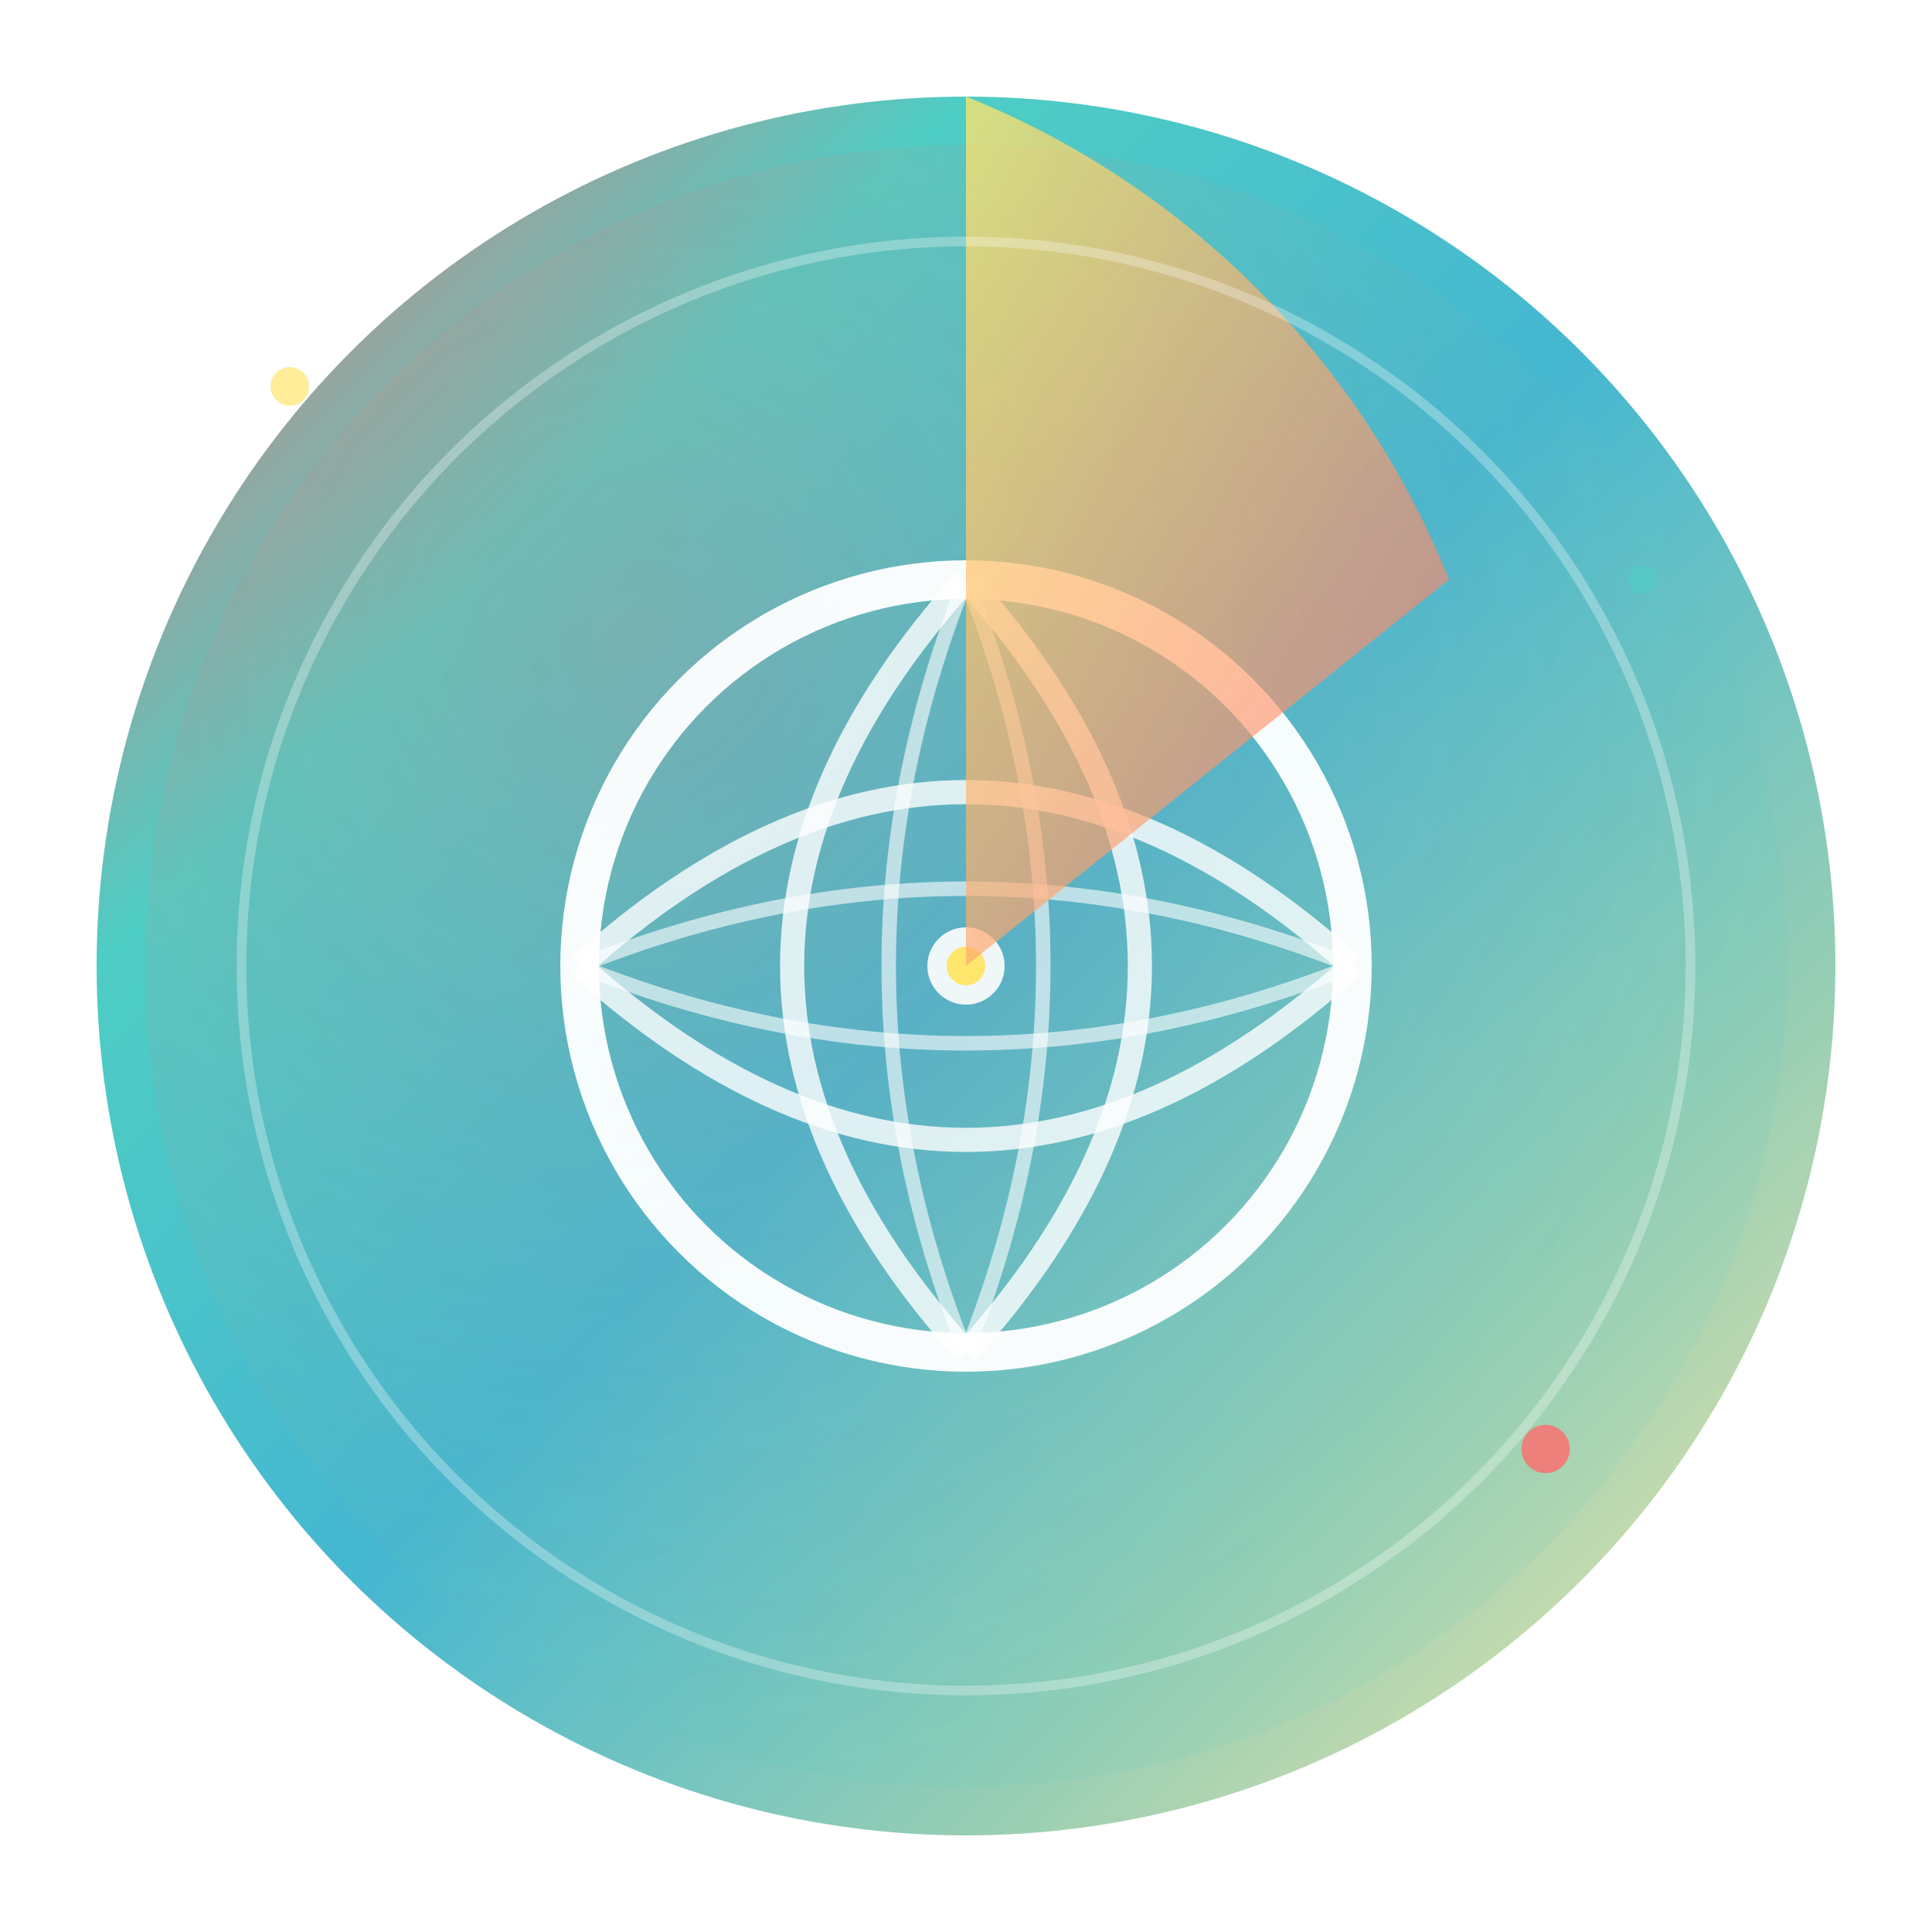 <svg width="200" height="200" viewBox="0 0 200 200" xmlns="http://www.w3.org/2000/svg">
  <defs>
    <!-- Enhanced gradient with more vibrant colors -->
    <linearGradient id="logoGradient" x1="0%" y1="0%" x2="100%" y2="100%">
      <stop offset="0%" style="stop-color:#FF6B6B;stop-opacity:1" />
      <stop offset="25%" style="stop-color:#4ECDC4;stop-opacity:1" />
      <stop offset="50%" style="stop-color:#45B7D1;stop-opacity:1" />
      <stop offset="75%" style="stop-color:#96CEB4;stop-opacity:1" />
      <stop offset="100%" style="stop-color:#FFEAA7;stop-opacity:1" />
    </linearGradient>
    
    <!-- Radial gradient for depth -->
    <radialGradient id="radialGradient" cx="30%" cy="30%" r="70%">
      <stop offset="0%" style="stop-color:#FF6B6B;stop-opacity:0.8" />
      <stop offset="100%" style="stop-color:#4ECDC4;stop-opacity:0.3" />
    </radialGradient>
    
    <!-- Enhanced shadow with multiple layers -->
    <filter id="shadow" x="-50%" y="-50%" width="200%" height="200%">
      <feDropShadow dx="0" dy="8" stdDeviation="12" flood-color="#FF6B6B" flood-opacity="0.4"/>
      <feDropShadow dx="0" dy="4" stdDeviation="6" flood-color="#4ECDC4" flood-opacity="0.3"/>
    </filter>
    
    <!-- Glow effect -->
    <filter id="glow" x="-50%" y="-50%" width="200%" height="200%">
      <feGaussianBlur stdDeviation="3" result="coloredBlur"/>
      <feMerge> 
        <feMergeNode in="coloredBlur"/>
        <feMergeNode in="SourceGraphic"/>
      </feMerge>
    </filter>
    
    <!-- Animated gradient for the pie slice -->
    <linearGradient id="pieGradient" x1="0%" y1="0%" x2="100%" y2="100%">
      <stop offset="0%" style="stop-color:#FFE66D;stop-opacity:0.9" />
      <stop offset="100%" style="stop-color:#FF6B6B;stop-opacity:0.7" />
    </linearGradient>
  </defs>
  
  <!-- Animated background circle with enhanced gradient -->
  <circle cx="100" cy="100" r="90" fill="url(#logoGradient)" filter="url(#shadow)">
    <animate attributeName="r" values="90;92;90" dur="3s" repeatCount="indefinite"/>
  </circle>
  
  <!-- Additional radial overlay for depth -->
  <circle cx="100" cy="100" r="85" fill="url(#radialGradient)" opacity="0.3"/>
  
  <!-- Enhanced globe icon with better proportions -->
  <g transform="translate(100, 100)" fill="white" filter="url(#glow)">
    <!-- Globe outline with thicker stroke -->
    <circle cx="0" cy="0" r="40" fill="none" stroke="white" stroke-width="4" opacity="0.95"/>
    
    <!-- Enhanced latitude lines with varying opacity -->
    <path d="M -40 0 Q -20 -18 0 -18 Q 20 -18 40 0" fill="none" stroke="white" stroke-width="2.5" opacity="0.8"/>
    <path d="M -40 0 Q -20 18 0 18 Q 20 18 40 0" fill="none" stroke="white" stroke-width="2.5" opacity="0.8"/>
    <path d="M -40 0 Q -20 -8 0 -8 Q 20 -8 40 0" fill="none" stroke="white" stroke-width="1.5" opacity="0.6"/>
    <path d="M -40 0 Q -20 8 0 8 Q 20 8 40 0" fill="none" stroke="white" stroke-width="1.5" opacity="0.6"/>
    
    <!-- Enhanced longitude lines -->
    <path d="M 0 -40 Q 18 -20 18 0 Q 18 20 0 40" fill="none" stroke="white" stroke-width="2.5" opacity="0.8"/>
    <path d="M 0 -40 Q -18 -20 -18 0 Q -18 20 0 40" fill="none" stroke="white" stroke-width="2.5" opacity="0.8"/>
    <path d="M 0 -40 Q 8 -20 8 0 Q 8 20 0 40" fill="none" stroke="white" stroke-width="1.5" opacity="0.6"/>
    <path d="M 0 -40 Q -8 -20 -8 0 Q -8 20 0 40" fill="none" stroke="white" stroke-width="1.5" opacity="0.6"/>
    
    <!-- Enhanced center dot with glow -->
    <circle cx="0" cy="0" r="4" fill="white" opacity="0.9"/>
    <circle cx="0" cy="0" r="2" fill="#FFE66D"/>
  </g>
  
  <!-- Enhanced pie slice overlay with gradient and animation -->
  <path d="M 100 100 L 100 10 A 90 90 0 0 1 150 60 Z" fill="url(#pieGradient)" opacity="0.85">
    <animate attributeName="opacity" values="0.85;0.95;0.85" dur="2s" repeatCount="indefinite"/>
  </path>
  
  <!-- Additional decorative elements -->
  <!-- Small floating particles -->
  <circle cx="30" cy="40" r="2" fill="#FFE66D" opacity="0.7">
    <animate attributeName="opacity" values="0.7;0.3;0.7" dur="2.5s" repeatCount="indefinite"/>
  </circle>
  <circle cx="170" cy="60" r="1.5" fill="#4ECDC4" opacity="0.6">
    <animate attributeName="opacity" values="0.6;0.2;0.6" dur="3s" repeatCount="indefinite"/>
  </circle>
  <circle cx="160" cy="150" r="2.5" fill="#FF6B6B" opacity="0.8">
    <animate attributeName="opacity" values="0.8;0.4;0.8" dur="2.8s" repeatCount="indefinite"/>
  </circle>
  
  <!-- Subtle inner glow ring -->
  <circle cx="100" cy="100" r="75" fill="none" stroke="white" stroke-width="1" opacity="0.3">
    <animate attributeName="r" values="75;77;75" dur="4s" repeatCount="indefinite"/>
  </circle>
</svg> 